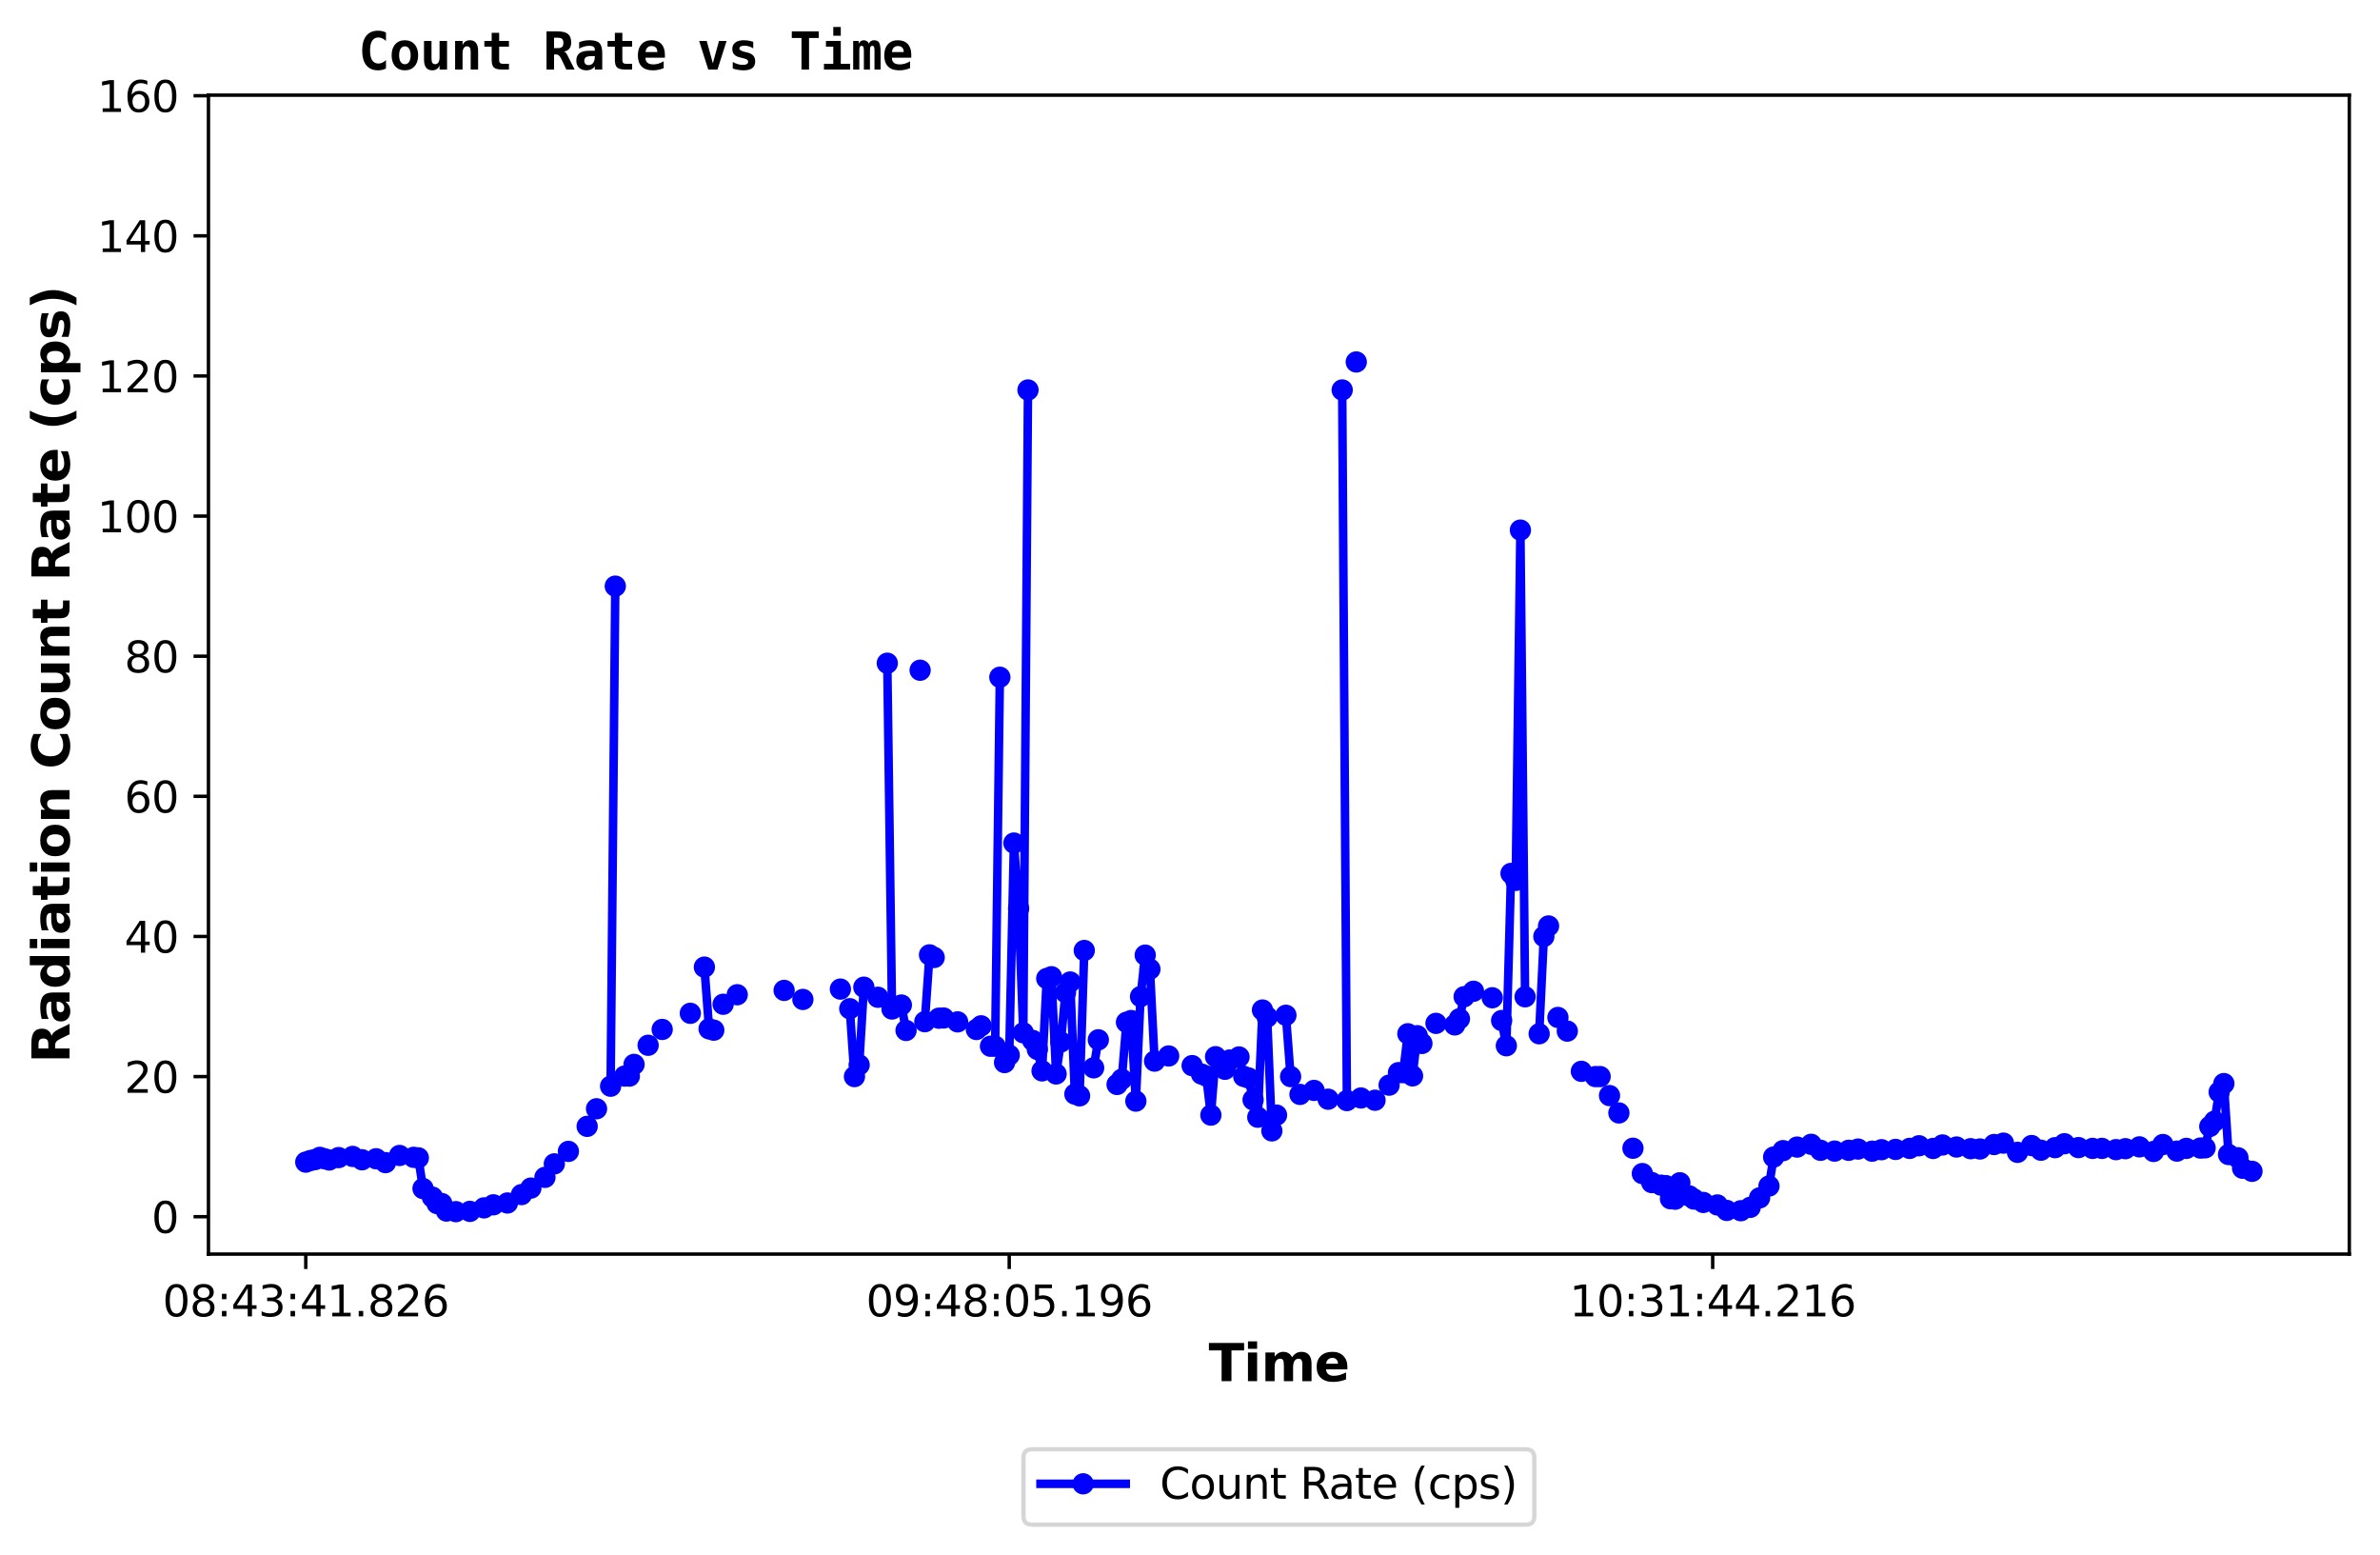 <?xml version="1.0" encoding="utf-8" standalone="no"?>
<!DOCTYPE svg PUBLIC "-//W3C//DTD SVG 1.1//EN"
  "http://www.w3.org/Graphics/SVG/1.1/DTD/svg11.dtd">
<svg xmlns:xlink="http://www.w3.org/1999/xlink" width="558.301pt" height="364.766pt" viewBox="0 0 558.301 364.766" xmlns="http://www.w3.org/2000/svg" version="1.1">
 <defs>
  <style type="text/css">*{stroke-linejoin: round; stroke-linecap: butt}</style>
 </defs>
 <g id="figure_1">
  <g id="patch_1">
   <path d="M 0 364.766 
L 558.301 364.766 
L 558.301 0 
L 0 0 
z
" style="fill: #ffffff"/>
  </g>
  <g id="axes_1">
   <g id="patch_2">
    <path d="M 48.901 294.118 
L 551.101 294.118 
L 551.101 22.318 
L 48.901 22.318 
z
" style="fill: #ffffff"/>
   </g>
   <g id="matplotlib.axis_1">
    <g id="xtick_1">
     <g id="line2d_1">
      <defs>
       <path id="mc30c46def2" d="M 0 0 
L 0 3.5 
" style="stroke: #000000; stroke-width: 0.8"/>
      </defs>
      <g>
       <use xlink:href="#mc30c46def2" x="71.729" y="294.118" style="stroke: #000000; stroke-width: 0.8"/>
      </g>
     </g>
     <g id="text_1">
      <!-- 08:43:41.826 -->
      <g transform="translate(38.139 308.717)scale(0.1 -0.1)">
       <defs>
        <path id="DejaVuSans-30" d="M 2034 4250 
Q 1547 4250 1301 3770 
Q 1056 3291 1056 2328 
Q 1056 1369 1301 889 
Q 1547 409 2034 409 
Q 2525 409 2770 889 
Q 3016 1369 3016 2328 
Q 3016 3291 2770 3770 
Q 2525 4250 2034 4250 
z
M 2034 4750 
Q 2819 4750 3233 4129 
Q 3647 3509 3647 2328 
Q 3647 1150 3233 529 
Q 2819 -91 2034 -91 
Q 1250 -91 836 529 
Q 422 1150 422 2328 
Q 422 3509 836 4129 
Q 1250 4750 2034 4750 
z
" transform="scale(0.016)"/>
        <path id="DejaVuSans-38" d="M 2034 2216 
Q 1584 2216 1326 1975 
Q 1069 1734 1069 1313 
Q 1069 891 1326 650 
Q 1584 409 2034 409 
Q 2484 409 2743 651 
Q 3003 894 3003 1313 
Q 3003 1734 2745 1975 
Q 2488 2216 2034 2216 
z
M 1403 2484 
Q 997 2584 770 2862 
Q 544 3141 544 3541 
Q 544 4100 942 4425 
Q 1341 4750 2034 4750 
Q 2731 4750 3128 4425 
Q 3525 4100 3525 3541 
Q 3525 3141 3298 2862 
Q 3072 2584 2669 2484 
Q 3125 2378 3379 2068 
Q 3634 1759 3634 1313 
Q 3634 634 3220 271 
Q 2806 -91 2034 -91 
Q 1263 -91 848 271 
Q 434 634 434 1313 
Q 434 1759 690 2068 
Q 947 2378 1403 2484 
z
M 1172 3481 
Q 1172 3119 1398 2916 
Q 1625 2713 2034 2713 
Q 2441 2713 2670 2916 
Q 2900 3119 2900 3481 
Q 2900 3844 2670 4047 
Q 2441 4250 2034 4250 
Q 1625 4250 1398 4047 
Q 1172 3844 1172 3481 
z
" transform="scale(0.016)"/>
        <path id="DejaVuSans-3a" d="M 750 794 
L 1409 794 
L 1409 0 
L 750 0 
L 750 794 
z
M 750 3309 
L 1409 3309 
L 1409 2516 
L 750 2516 
L 750 3309 
z
" transform="scale(0.016)"/>
        <path id="DejaVuSans-34" d="M 2419 4116 
L 825 1625 
L 2419 1625 
L 2419 4116 
z
M 2253 4666 
L 3047 4666 
L 3047 1625 
L 3713 1625 
L 3713 1100 
L 3047 1100 
L 3047 0 
L 2419 0 
L 2419 1100 
L 313 1100 
L 313 1709 
L 2253 4666 
z
" transform="scale(0.016)"/>
        <path id="DejaVuSans-33" d="M 2597 2516 
Q 3050 2419 3304 2112 
Q 3559 1806 3559 1356 
Q 3559 666 3084 287 
Q 2609 -91 1734 -91 
Q 1441 -91 1130 -33 
Q 819 25 488 141 
L 488 750 
Q 750 597 1062 519 
Q 1375 441 1716 441 
Q 2309 441 2620 675 
Q 2931 909 2931 1356 
Q 2931 1769 2642 2001 
Q 2353 2234 1838 2234 
L 1294 2234 
L 1294 2753 
L 1863 2753 
Q 2328 2753 2575 2939 
Q 2822 3125 2822 3475 
Q 2822 3834 2567 4026 
Q 2313 4219 1838 4219 
Q 1578 4219 1281 4162 
Q 984 4106 628 3988 
L 628 4550 
Q 988 4650 1302 4700 
Q 1616 4750 1894 4750 
Q 2613 4750 3031 4423 
Q 3450 4097 3450 3541 
Q 3450 3153 3228 2886 
Q 3006 2619 2597 2516 
z
" transform="scale(0.016)"/>
        <path id="DejaVuSans-31" d="M 794 531 
L 1825 531 
L 1825 4091 
L 703 3866 
L 703 4441 
L 1819 4666 
L 2450 4666 
L 2450 531 
L 3481 531 
L 3481 0 
L 794 0 
L 794 531 
z
" transform="scale(0.016)"/>
        <path id="DejaVuSans-2e" d="M 684 794 
L 1344 794 
L 1344 0 
L 684 0 
L 684 794 
z
" transform="scale(0.016)"/>
        <path id="DejaVuSans-32" d="M 1228 531 
L 3431 531 
L 3431 0 
L 469 0 
L 469 531 
Q 828 903 1448 1529 
Q 2069 2156 2228 2338 
Q 2531 2678 2651 2914 
Q 2772 3150 2772 3378 
Q 2772 3750 2511 3984 
Q 2250 4219 1831 4219 
Q 1534 4219 1204 4116 
Q 875 4013 500 3803 
L 500 4441 
Q 881 4594 1212 4672 
Q 1544 4750 1819 4750 
Q 2544 4750 2975 4387 
Q 3406 4025 3406 3419 
Q 3406 3131 3298 2873 
Q 3191 2616 2906 2266 
Q 2828 2175 2409 1742 
Q 1991 1309 1228 531 
z
" transform="scale(0.016)"/>
        <path id="DejaVuSans-36" d="M 2113 2584 
Q 1688 2584 1439 2293 
Q 1191 2003 1191 1497 
Q 1191 994 1439 701 
Q 1688 409 2113 409 
Q 2538 409 2786 701 
Q 3034 994 3034 1497 
Q 3034 2003 2786 2293 
Q 2538 2584 2113 2584 
z
M 3366 4563 
L 3366 3988 
Q 3128 4100 2886 4159 
Q 2644 4219 2406 4219 
Q 1781 4219 1451 3797 
Q 1122 3375 1075 2522 
Q 1259 2794 1537 2939 
Q 1816 3084 2150 3084 
Q 2853 3084 3261 2657 
Q 3669 2231 3669 1497 
Q 3669 778 3244 343 
Q 2819 -91 2113 -91 
Q 1303 -91 875 529 
Q 447 1150 447 2328 
Q 447 3434 972 4092 
Q 1497 4750 2381 4750 
Q 2619 4750 2861 4703 
Q 3103 4656 3366 4563 
z
" transform="scale(0.016)"/>
       </defs>
       <use xlink:href="#DejaVuSans-30"/>
       <use xlink:href="#DejaVuSans-38" x="63.623"/>
       <use xlink:href="#DejaVuSans-3a" x="127.246"/>
       <use xlink:href="#DejaVuSans-34" x="160.938"/>
       <use xlink:href="#DejaVuSans-33" x="224.561"/>
       <use xlink:href="#DejaVuSans-3a" x="288.184"/>
       <use xlink:href="#DejaVuSans-34" x="321.875"/>
       <use xlink:href="#DejaVuSans-31" x="385.498"/>
       <use xlink:href="#DejaVuSans-2e" x="449.121"/>
       <use xlink:href="#DejaVuSans-38" x="480.908"/>
       <use xlink:href="#DejaVuSans-32" x="544.531"/>
       <use xlink:href="#DejaVuSans-36" x="608.154"/>
      </g>
     </g>
    </g>
    <g id="xtick_2">
     <g id="line2d_2">
      <g>
       <use xlink:href="#mc30c46def2" x="236.745" y="294.118" style="stroke: #000000; stroke-width: 0.8"/>
      </g>
     </g>
     <g id="text_2">
      <!-- 09:48:05.196 -->
      <g transform="translate(203.156 308.717)scale(0.1 -0.1)">
       <defs>
        <path id="DejaVuSans-39" d="M 703 97 
L 703 672 
Q 941 559 1184 500 
Q 1428 441 1663 441 
Q 2288 441 2617 861 
Q 2947 1281 2994 2138 
Q 2813 1869 2534 1725 
Q 2256 1581 1919 1581 
Q 1219 1581 811 2004 
Q 403 2428 403 3163 
Q 403 3881 828 4315 
Q 1253 4750 1959 4750 
Q 2769 4750 3195 4129 
Q 3622 3509 3622 2328 
Q 3622 1225 3098 567 
Q 2575 -91 1691 -91 
Q 1453 -91 1209 -44 
Q 966 3 703 97 
z
M 1959 2075 
Q 2384 2075 2632 2365 
Q 2881 2656 2881 3163 
Q 2881 3666 2632 3958 
Q 2384 4250 1959 4250 
Q 1534 4250 1286 3958 
Q 1038 3666 1038 3163 
Q 1038 2656 1286 2365 
Q 1534 2075 1959 2075 
z
" transform="scale(0.016)"/>
        <path id="DejaVuSans-35" d="M 691 4666 
L 3169 4666 
L 3169 4134 
L 1269 4134 
L 1269 2991 
Q 1406 3038 1543 3061 
Q 1681 3084 1819 3084 
Q 2600 3084 3056 2656 
Q 3513 2228 3513 1497 
Q 3513 744 3044 326 
Q 2575 -91 1722 -91 
Q 1428 -91 1123 -41 
Q 819 9 494 109 
L 494 744 
Q 775 591 1075 516 
Q 1375 441 1709 441 
Q 2250 441 2565 725 
Q 2881 1009 2881 1497 
Q 2881 1984 2565 2268 
Q 2250 2553 1709 2553 
Q 1456 2553 1204 2497 
Q 953 2441 691 2322 
L 691 4666 
z
" transform="scale(0.016)"/>
       </defs>
       <use xlink:href="#DejaVuSans-30"/>
       <use xlink:href="#DejaVuSans-39" x="63.623"/>
       <use xlink:href="#DejaVuSans-3a" x="127.246"/>
       <use xlink:href="#DejaVuSans-34" x="160.938"/>
       <use xlink:href="#DejaVuSans-38" x="224.561"/>
       <use xlink:href="#DejaVuSans-3a" x="288.184"/>
       <use xlink:href="#DejaVuSans-30" x="321.875"/>
       <use xlink:href="#DejaVuSans-35" x="385.498"/>
       <use xlink:href="#DejaVuSans-2e" x="449.121"/>
       <use xlink:href="#DejaVuSans-31" x="480.908"/>
       <use xlink:href="#DejaVuSans-39" x="544.531"/>
       <use xlink:href="#DejaVuSans-36" x="608.154"/>
      </g>
     </g>
    </g>
    <g id="xtick_3">
     <g id="line2d_3">
      <g>
       <use xlink:href="#mc30c46def2" x="401.761" y="294.118" style="stroke: #000000; stroke-width: 0.8"/>
      </g>
     </g>
     <g id="text_3">
      <!-- 10:31:44.216 -->
      <g transform="translate(368.172 308.717)scale(0.1 -0.1)">
       <use xlink:href="#DejaVuSans-31"/>
       <use xlink:href="#DejaVuSans-30" x="63.623"/>
       <use xlink:href="#DejaVuSans-3a" x="127.246"/>
       <use xlink:href="#DejaVuSans-33" x="160.938"/>
       <use xlink:href="#DejaVuSans-31" x="224.561"/>
       <use xlink:href="#DejaVuSans-3a" x="288.184"/>
       <use xlink:href="#DejaVuSans-34" x="321.875"/>
       <use xlink:href="#DejaVuSans-34" x="385.498"/>
       <use xlink:href="#DejaVuSans-2e" x="449.121"/>
       <use xlink:href="#DejaVuSans-32" x="480.908"/>
       <use xlink:href="#DejaVuSans-31" x="544.531"/>
       <use xlink:href="#DejaVuSans-36" x="608.154"/>
      </g>
     </g>
    </g>
    <g id="text_4">
     <!-- Time -->
     <g transform="translate(283.529 323.914)scale(0.12 -0.12)">
      <defs>
       <path id="DejaVuSans-Bold-54" d="M 31 4666 
L 4331 4666 
L 4331 3756 
L 2784 3756 
L 2784 0 
L 1581 0 
L 1581 3756 
L 31 3756 
L 31 4666 
z
" transform="scale(0.016)"/>
       <path id="DejaVuSans-Bold-69" d="M 538 3500 
L 1656 3500 
L 1656 0 
L 538 0 
L 538 3500 
z
M 538 4863 
L 1656 4863 
L 1656 3950 
L 538 3950 
L 538 4863 
z
" transform="scale(0.016)"/>
       <path id="DejaVuSans-Bold-6d" d="M 3781 2919 
Q 3994 3244 4286 3414 
Q 4578 3584 4928 3584 
Q 5531 3584 5847 3212 
Q 6163 2841 6163 2131 
L 6163 0 
L 5038 0 
L 5038 1825 
Q 5041 1866 5042 1909 
Q 5044 1953 5044 2034 
Q 5044 2406 4934 2573 
Q 4825 2741 4581 2741 
Q 4263 2741 4089 2478 
Q 3916 2216 3909 1719 
L 3909 0 
L 2784 0 
L 2784 1825 
Q 2784 2406 2684 2573 
Q 2584 2741 2328 2741 
Q 2006 2741 1831 2477 
Q 1656 2213 1656 1722 
L 1656 0 
L 531 0 
L 531 3500 
L 1656 3500 
L 1656 2988 
Q 1863 3284 2130 3434 
Q 2397 3584 2719 3584 
Q 3081 3584 3359 3409 
Q 3638 3234 3781 2919 
z
" transform="scale(0.016)"/>
       <path id="DejaVuSans-Bold-65" d="M 4031 1759 
L 4031 1441 
L 1416 1441 
Q 1456 1047 1700 850 
Q 1944 653 2381 653 
Q 2734 653 3104 758 
Q 3475 863 3866 1075 
L 3866 213 
Q 3469 63 3072 -14 
Q 2675 -91 2278 -91 
Q 1328 -91 801 392 
Q 275 875 275 1747 
Q 275 2603 792 3093 
Q 1309 3584 2216 3584 
Q 3041 3584 3536 3087 
Q 4031 2591 4031 1759 
z
M 2881 2131 
Q 2881 2450 2695 2645 
Q 2509 2841 2209 2841 
Q 1884 2841 1681 2658 
Q 1478 2475 1428 2131 
L 2881 2131 
z
" transform="scale(0.016)"/>
      </defs>
      <use xlink:href="#DejaVuSans-Bold-54"/>
      <use xlink:href="#DejaVuSans-Bold-69" x="68.213"/>
      <use xlink:href="#DejaVuSans-Bold-6d" x="102.49"/>
      <use xlink:href="#DejaVuSans-Bold-65" x="206.689"/>
     </g>
    </g>
   </g>
   <g id="matplotlib.axis_2">
    <g id="ytick_1">
     <g id="line2d_4">
      <defs>
       <path id="m6406c842a3" d="M 0 0 
L -3.5 0 
" style="stroke: #000000; stroke-width: 0.8"/>
      </defs>
      <g>
       <use xlink:href="#m6406c842a3" x="48.901" y="285.344" style="stroke: #000000; stroke-width: 0.8"/>
      </g>
     </g>
     <g id="text_5">
      <!-- 0 -->
      <g transform="translate(35.539 289.143)scale(0.1 -0.1)">
       <use xlink:href="#DejaVuSans-30"/>
      </g>
     </g>
    </g>
    <g id="ytick_2">
     <g id="line2d_5">
      <g>
       <use xlink:href="#m6406c842a3" x="48.901" y="252.482" style="stroke: #000000; stroke-width: 0.8"/>
      </g>
     </g>
     <g id="text_6">
      <!-- 20 -->
      <g transform="translate(29.176 256.282)scale(0.1 -0.1)">
       <use xlink:href="#DejaVuSans-32"/>
       <use xlink:href="#DejaVuSans-30" x="63.623"/>
      </g>
     </g>
    </g>
    <g id="ytick_3">
     <g id="line2d_6">
      <g>
       <use xlink:href="#m6406c842a3" x="48.901" y="219.62" style="stroke: #000000; stroke-width: 0.8"/>
      </g>
     </g>
     <g id="text_7">
      <!-- 40 -->
      <g transform="translate(29.176 223.42)scale(0.1 -0.1)">
       <use xlink:href="#DejaVuSans-34"/>
       <use xlink:href="#DejaVuSans-30" x="63.623"/>
      </g>
     </g>
    </g>
    <g id="ytick_4">
     <g id="line2d_7">
      <g>
       <use xlink:href="#m6406c842a3" x="48.901" y="186.759" style="stroke: #000000; stroke-width: 0.8"/>
      </g>
     </g>
     <g id="text_8">
      <!-- 60 -->
      <g transform="translate(29.176 190.558)scale(0.1 -0.1)">
       <use xlink:href="#DejaVuSans-36"/>
       <use xlink:href="#DejaVuSans-30" x="63.623"/>
      </g>
     </g>
    </g>
    <g id="ytick_5">
     <g id="line2d_8">
      <g>
       <use xlink:href="#m6406c842a3" x="48.901" y="153.897" style="stroke: #000000; stroke-width: 0.8"/>
      </g>
     </g>
     <g id="text_9">
      <!-- 80 -->
      <g transform="translate(29.176 157.696)scale(0.1 -0.1)">
       <use xlink:href="#DejaVuSans-38"/>
       <use xlink:href="#DejaVuSans-30" x="63.623"/>
      </g>
     </g>
    </g>
    <g id="ytick_6">
     <g id="line2d_9">
      <g>
       <use xlink:href="#m6406c842a3" x="48.901" y="121.035" style="stroke: #000000; stroke-width: 0.8"/>
      </g>
     </g>
     <g id="text_10">
      <!-- 100 -->
      <g transform="translate(22.814 124.834)scale(0.1 -0.1)">
       <use xlink:href="#DejaVuSans-31"/>
       <use xlink:href="#DejaVuSans-30" x="63.623"/>
       <use xlink:href="#DejaVuSans-30" x="127.246"/>
      </g>
     </g>
    </g>
    <g id="ytick_7">
     <g id="line2d_10">
      <g>
       <use xlink:href="#m6406c842a3" x="48.901" y="88.173" style="stroke: #000000; stroke-width: 0.8"/>
      </g>
     </g>
     <g id="text_11">
      <!-- 120 -->
      <g transform="translate(22.814 91.972)scale(0.1 -0.1)">
       <use xlink:href="#DejaVuSans-31"/>
       <use xlink:href="#DejaVuSans-32" x="63.623"/>
       <use xlink:href="#DejaVuSans-30" x="127.246"/>
      </g>
     </g>
    </g>
    <g id="ytick_8">
     <g id="line2d_11">
      <g>
       <use xlink:href="#m6406c842a3" x="48.901" y="55.311" style="stroke: #000000; stroke-width: 0.8"/>
      </g>
     </g>
     <g id="text_12">
      <!-- 140 -->
      <g transform="translate(22.814 59.11)scale(0.1 -0.1)">
       <use xlink:href="#DejaVuSans-31"/>
       <use xlink:href="#DejaVuSans-34" x="63.623"/>
       <use xlink:href="#DejaVuSans-30" x="127.246"/>
      </g>
     </g>
    </g>
    <g id="ytick_9">
     <g id="line2d_12">
      <g>
       <use xlink:href="#m6406c842a3" x="48.901" y="22.449" style="stroke: #000000; stroke-width: 0.8"/>
      </g>
     </g>
     <g id="text_13">
      <!-- 160 -->
      <g transform="translate(22.814 26.248)scale(0.1 -0.1)">
       <use xlink:href="#DejaVuSans-31"/>
       <use xlink:href="#DejaVuSans-36" x="63.623"/>
       <use xlink:href="#DejaVuSans-30" x="127.246"/>
      </g>
     </g>
    </g>
    <g id="text_14">
     <!-- Radiation Count Rate (cps) -->
     <g transform="translate(16.318 249.322)rotate(-90)scale(0.12 -0.12)">
      <defs>
       <path id="DejaVuSans-Bold-52" d="M 2297 2597 
Q 2675 2597 2839 2737 
Q 3003 2878 3003 3200 
Q 3003 3519 2839 3656 
Q 2675 3794 2297 3794 
L 1791 3794 
L 1791 2597 
L 2297 2597 
z
M 1791 1766 
L 1791 0 
L 588 0 
L 588 4666 
L 2425 4666 
Q 3347 4666 3776 4356 
Q 4206 4047 4206 3378 
Q 4206 2916 3982 2619 
Q 3759 2322 3309 2181 
Q 3556 2125 3751 1926 
Q 3947 1728 4147 1325 
L 4800 0 
L 3519 0 
L 2950 1159 
Q 2778 1509 2601 1637 
Q 2425 1766 2131 1766 
L 1791 1766 
z
" transform="scale(0.016)"/>
       <path id="DejaVuSans-Bold-61" d="M 2106 1575 
Q 1756 1575 1579 1456 
Q 1403 1338 1403 1106 
Q 1403 894 1545 773 
Q 1688 653 1941 653 
Q 2256 653 2472 879 
Q 2688 1106 2688 1447 
L 2688 1575 
L 2106 1575 
z
M 3816 1997 
L 3816 0 
L 2688 0 
L 2688 519 
Q 2463 200 2181 54 
Q 1900 -91 1497 -91 
Q 953 -91 614 226 
Q 275 544 275 1050 
Q 275 1666 698 1953 
Q 1122 2241 2028 2241 
L 2688 2241 
L 2688 2328 
Q 2688 2594 2478 2717 
Q 2269 2841 1825 2841 
Q 1466 2841 1156 2769 
Q 847 2697 581 2553 
L 581 3406 
Q 941 3494 1303 3539 
Q 1666 3584 2028 3584 
Q 2975 3584 3395 3211 
Q 3816 2838 3816 1997 
z
" transform="scale(0.016)"/>
       <path id="DejaVuSans-Bold-64" d="M 2919 2988 
L 2919 4863 
L 4044 4863 
L 4044 0 
L 2919 0 
L 2919 506 
Q 2688 197 2409 53 
Q 2131 -91 1766 -91 
Q 1119 -91 703 423 
Q 288 938 288 1747 
Q 288 2556 703 3070 
Q 1119 3584 1766 3584 
Q 2128 3584 2408 3439 
Q 2688 3294 2919 2988 
z
M 2181 722 
Q 2541 722 2730 984 
Q 2919 1247 2919 1747 
Q 2919 2247 2730 2509 
Q 2541 2772 2181 2772 
Q 1825 2772 1636 2509 
Q 1447 2247 1447 1747 
Q 1447 1247 1636 984 
Q 1825 722 2181 722 
z
" transform="scale(0.016)"/>
       <path id="DejaVuSans-Bold-74" d="M 1759 4494 
L 1759 3500 
L 2913 3500 
L 2913 2700 
L 1759 2700 
L 1759 1216 
Q 1759 972 1856 886 
Q 1953 800 2241 800 
L 2816 800 
L 2816 0 
L 1856 0 
Q 1194 0 917 276 
Q 641 553 641 1216 
L 641 2700 
L 84 2700 
L 84 3500 
L 641 3500 
L 641 4494 
L 1759 4494 
z
" transform="scale(0.016)"/>
       <path id="DejaVuSans-Bold-6f" d="M 2203 2784 
Q 1831 2784 1636 2517 
Q 1441 2250 1441 1747 
Q 1441 1244 1636 976 
Q 1831 709 2203 709 
Q 2569 709 2762 976 
Q 2956 1244 2956 1747 
Q 2956 2250 2762 2517 
Q 2569 2784 2203 2784 
z
M 2203 3584 
Q 3106 3584 3614 3096 
Q 4122 2609 4122 1747 
Q 4122 884 3614 396 
Q 3106 -91 2203 -91 
Q 1297 -91 786 396 
Q 275 884 275 1747 
Q 275 2609 786 3096 
Q 1297 3584 2203 3584 
z
" transform="scale(0.016)"/>
       <path id="DejaVuSans-Bold-6e" d="M 4056 2131 
L 4056 0 
L 2931 0 
L 2931 347 
L 2931 1631 
Q 2931 2084 2911 2256 
Q 2891 2428 2841 2509 
Q 2775 2619 2662 2680 
Q 2550 2741 2406 2741 
Q 2056 2741 1856 2470 
Q 1656 2200 1656 1722 
L 1656 0 
L 538 0 
L 538 3500 
L 1656 3500 
L 1656 2988 
Q 1909 3294 2193 3439 
Q 2478 3584 2822 3584 
Q 3428 3584 3742 3212 
Q 4056 2841 4056 2131 
z
" transform="scale(0.016)"/>
       <path id="DejaVuSans-Bold-20" transform="scale(0.016)"/>
       <path id="DejaVuSans-Bold-43" d="M 4288 256 
Q 3956 84 3597 -3 
Q 3238 -91 2847 -91 
Q 1681 -91 1000 561 
Q 319 1213 319 2328 
Q 319 3447 1000 4098 
Q 1681 4750 2847 4750 
Q 3238 4750 3597 4662 
Q 3956 4575 4288 4403 
L 4288 3438 
Q 3953 3666 3628 3772 
Q 3303 3878 2944 3878 
Q 2300 3878 1931 3465 
Q 1563 3053 1563 2328 
Q 1563 1606 1931 1193 
Q 2300 781 2944 781 
Q 3303 781 3628 887 
Q 3953 994 4288 1222 
L 4288 256 
z
" transform="scale(0.016)"/>
       <path id="DejaVuSans-Bold-75" d="M 500 1363 
L 500 3500 
L 1625 3500 
L 1625 3150 
Q 1625 2866 1622 2436 
Q 1619 2006 1619 1863 
Q 1619 1441 1641 1255 
Q 1663 1069 1716 984 
Q 1784 875 1895 815 
Q 2006 756 2150 756 
Q 2500 756 2700 1025 
Q 2900 1294 2900 1772 
L 2900 3500 
L 4019 3500 
L 4019 0 
L 2900 0 
L 2900 506 
Q 2647 200 2364 54 
Q 2081 -91 1741 -91 
Q 1134 -91 817 281 
Q 500 653 500 1363 
z
" transform="scale(0.016)"/>
       <path id="DejaVuSans-Bold-28" d="M 2413 -844 
L 1484 -844 
Q 1006 -72 778 623 
Q 550 1319 550 2003 
Q 550 2688 779 3389 
Q 1009 4091 1484 4856 
L 2413 4856 
Q 2013 4116 1813 3408 
Q 1613 2700 1613 2009 
Q 1613 1319 1811 609 
Q 2009 -100 2413 -844 
z
" transform="scale(0.016)"/>
       <path id="DejaVuSans-Bold-63" d="M 3366 3391 
L 3366 2478 
Q 3138 2634 2908 2709 
Q 2678 2784 2431 2784 
Q 1963 2784 1702 2511 
Q 1441 2238 1441 1747 
Q 1441 1256 1702 982 
Q 1963 709 2431 709 
Q 2694 709 2930 787 
Q 3166 866 3366 1019 
L 3366 103 
Q 3103 6 2833 -42 
Q 2563 -91 2291 -91 
Q 1344 -91 809 395 
Q 275 881 275 1747 
Q 275 2613 809 3098 
Q 1344 3584 2291 3584 
Q 2566 3584 2833 3536 
Q 3100 3488 3366 3391 
z
" transform="scale(0.016)"/>
       <path id="DejaVuSans-Bold-70" d="M 1656 506 
L 1656 -1331 
L 538 -1331 
L 538 3500 
L 1656 3500 
L 1656 2988 
Q 1888 3294 2169 3439 
Q 2450 3584 2816 3584 
Q 3463 3584 3878 3070 
Q 4294 2556 4294 1747 
Q 4294 938 3878 423 
Q 3463 -91 2816 -91 
Q 2450 -91 2169 54 
Q 1888 200 1656 506 
z
M 2400 2772 
Q 2041 2772 1848 2508 
Q 1656 2244 1656 1747 
Q 1656 1250 1848 986 
Q 2041 722 2400 722 
Q 2759 722 2948 984 
Q 3138 1247 3138 1747 
Q 3138 2247 2948 2509 
Q 2759 2772 2400 2772 
z
" transform="scale(0.016)"/>
       <path id="DejaVuSans-Bold-73" d="M 3272 3391 
L 3272 2541 
Q 2913 2691 2578 2766 
Q 2244 2841 1947 2841 
Q 1628 2841 1473 2761 
Q 1319 2681 1319 2516 
Q 1319 2381 1436 2309 
Q 1553 2238 1856 2203 
L 2053 2175 
Q 2913 2066 3209 1816 
Q 3506 1566 3506 1031 
Q 3506 472 3093 190 
Q 2681 -91 1863 -91 
Q 1516 -91 1145 -36 
Q 775 19 384 128 
L 384 978 
Q 719 816 1070 734 
Q 1422 653 1784 653 
Q 2113 653 2278 743 
Q 2444 834 2444 1013 
Q 2444 1163 2330 1236 
Q 2216 1309 1875 1350 
L 1678 1375 
Q 931 1469 631 1722 
Q 331 1975 331 2491 
Q 331 3047 712 3315 
Q 1094 3584 1881 3584 
Q 2191 3584 2531 3537 
Q 2872 3491 3272 3391 
z
" transform="scale(0.016)"/>
       <path id="DejaVuSans-Bold-29" d="M 513 -844 
Q 913 -100 1113 609 
Q 1313 1319 1313 2009 
Q 1313 2700 1113 3408 
Q 913 4116 513 4856 
L 1441 4856 
Q 1916 4091 2145 3389 
Q 2375 2688 2375 2003 
Q 2375 1319 2147 623 
Q 1919 -72 1441 -844 
L 513 -844 
z
" transform="scale(0.016)"/>
      </defs>
      <use xlink:href="#DejaVuSans-Bold-52"/>
      <use xlink:href="#DejaVuSans-Bold-61" x="77.002"/>
      <use xlink:href="#DejaVuSans-Bold-64" x="144.482"/>
      <use xlink:href="#DejaVuSans-Bold-69" x="216.064"/>
      <use xlink:href="#DejaVuSans-Bold-61" x="250.342"/>
      <use xlink:href="#DejaVuSans-Bold-74" x="317.822"/>
      <use xlink:href="#DejaVuSans-Bold-69" x="365.625"/>
      <use xlink:href="#DejaVuSans-Bold-6f" x="399.902"/>
      <use xlink:href="#DejaVuSans-Bold-6e" x="468.604"/>
      <use xlink:href="#DejaVuSans-Bold-20" x="539.795"/>
      <use xlink:href="#DejaVuSans-Bold-43" x="574.609"/>
      <use xlink:href="#DejaVuSans-Bold-6f" x="647.998"/>
      <use xlink:href="#DejaVuSans-Bold-75" x="716.699"/>
      <use xlink:href="#DejaVuSans-Bold-6e" x="787.891"/>
      <use xlink:href="#DejaVuSans-Bold-74" x="859.082"/>
      <use xlink:href="#DejaVuSans-Bold-20" x="906.885"/>
      <use xlink:href="#DejaVuSans-Bold-52" x="941.699"/>
      <use xlink:href="#DejaVuSans-Bold-61" x="1018.701"/>
      <use xlink:href="#DejaVuSans-Bold-74" x="1086.182"/>
      <use xlink:href="#DejaVuSans-Bold-65" x="1133.984"/>
      <use xlink:href="#DejaVuSans-Bold-20" x="1201.807"/>
      <use xlink:href="#DejaVuSans-Bold-28" x="1236.621"/>
      <use xlink:href="#DejaVuSans-Bold-63" x="1282.324"/>
      <use xlink:href="#DejaVuSans-Bold-70" x="1341.602"/>
      <use xlink:href="#DejaVuSans-Bold-73" x="1413.184"/>
      <use xlink:href="#DejaVuSans-Bold-29" x="1472.705"/>
     </g>
    </g>
   </g>
   <g id="line2d_13">
    <path d="M 71.729 272.542 
L 72.829 272.165 
L 73.929 271.943 
L 75.029 271.429 
L 77.229 272.045 
M 97.031 271.419 
L 98.131 271.542 
L 99.231 278.738 
M 101.431 280.757 
L 102.532 282.263 
L 103.632 282.263 
L 104.732 284.018 
M 143.236 254.742 
L 144.336 137.466 
M 146.536 252.363 
L 147.636 252.372 
L 148.736 249.624 
M 165.238 226.809 
L 166.338 241.289 
L 167.438 241.597 
M 199.341 236.565 
L 200.441 252.482 
L 201.541 249.744 
L 202.642 231.516 
M 208.142 155.54 
L 209.242 236.638 
M 211.442 235.699 
L 212.543 241.665 
M 216.943 239.611 
L 218.043 223.934 
L 219.143 224.55 
M 220.243 238.792 
L 221.343 238.746 
M 229.044 241.443 
L 230.144 240.579 
M 232.345 245.365 
L 233.445 245.365 
L 234.545 158.826 
M 235.645 249.196 
L 236.745 247.451 
L 237.845 197.713 
L 238.945 213.048 
L 240.045 242.213 
L 241.145 91.459 
M 242.245 244.004 
L 243.346 246.115 
L 244.446 251.147 
L 245.546 229.479 
L 246.646 229.068 
L 247.746 251.866 
L 248.846 244.37 
L 249.946 232.765 
L 251.046 230.301 
L 252.146 256.59 
L 253.247 257.001 
L 254.347 222.907 
M 256.547 250.429 
L 257.647 243.856 
M 262.047 254.331 
L 263.148 253.099 
L 264.248 239.748 
L 265.348 239.338 
L 266.448 258.233 
L 267.548 233.724 
L 268.648 224.002 
L 269.748 227.288 
L 270.848 248.856 
M 281.849 251.893 
L 282.95 252.343 
L 284.05 261.519 
L 285.15 247.821 
M 287.35 250.772 
L 288.45 248.599 
M 290.65 247.882 
L 291.75 252.439 
L 292.851 252.79 
L 293.951 257.925 
L 295.051 262.012 
L 296.151 236.873 
L 297.251 238.516 
L 298.351 265.216 
L 299.451 261.519 
M 301.651 238.105 
L 302.752 252.482 
M 314.853 91.459 
L 315.953 258.109 
M 328.054 251.558 
L 329.154 251.558 
L 330.254 242.441 
L 331.354 252.318 
L 332.454 242.898 
L 333.555 244.715 
M 341.255 240.365 
L 342.355 238.927 
L 343.456 233.748 
M 352.256 239.338 
L 353.357 245.253 
L 354.457 204.833 
L 355.557 206.476 
L 356.657 124.321 
L 357.757 233.769 
M 361.057 242.441 
L 362.157 219.62 
L 363.258 217.156 
M 374.259 252.482 
L 375.359 252.482 
M 389.66 277.95 
L 390.76 278.053 
L 391.86 281.134 
L 392.961 281.237 
L 394.061 277.386 
M 396.261 280.466 
L 397.361 281.207 
M 414.963 278.156 
L 416.063 271.355 
M 516.173 269.247 
L 517.273 269.196 
L 518.373 264.189 
L 519.473 262.957 
L 520.573 256.111 
L 521.673 254.125 
L 522.773 270.762 
M 524.974 271.523 
L 526.074 273.98 
M 528.274 274.698 
" clip-path="url(#pedc62690a6)" style="fill: none; stroke: #0000ff; stroke-width: 2; stroke-linecap: square"/>
    <defs>
     <path id="m829eb74e2e" d="M 0 2 
C 0.53 2 1.039 1.789 1.414 1.414 
C 1.789 1.039 2 0.53 2 0 
C 2 -0.53 1.789 -1.039 1.414 -1.414 
C 1.039 -1.789 0.53 -2 0 -2 
C -0.53 -2 -1.039 -1.789 -1.414 -1.414 
C -1.789 -1.039 -2 -0.53 -2 0 
C -2 0.53 -1.789 1.039 -1.414 1.414 
C -1.039 1.789 -0.53 2 0 2 
z
" style="stroke: #0000ff"/>
    </defs>
    <g clip-path="url(#pedc62690a6)">
     <use xlink:href="#m829eb74e2e" x="71.729" y="272.542" style="fill: #0000ff; stroke: #0000ff"/>
     <use xlink:href="#m829eb74e2e" x="72.829" y="272.165" style="fill: #0000ff; stroke: #0000ff"/>
     <use xlink:href="#m829eb74e2e" x="73.929" y="271.943" style="fill: #0000ff; stroke: #0000ff"/>
     <use xlink:href="#m829eb74e2e" x="75.029" y="271.429" style="fill: #0000ff; stroke: #0000ff"/>
     <use xlink:href="#m829eb74e2e" x="76.129" y="271.754" style="fill: #0000ff; stroke: #0000ff"/>
     <use xlink:href="#m829eb74e2e" x="77.229" y="272.045" style="fill: #0000ff; stroke: #0000ff"/>
     <use xlink:href="#m829eb74e2e" x="79.429" y="271.481" style="fill: #0000ff; stroke: #0000ff"/>
     <use xlink:href="#m829eb74e2e" x="82.73" y="271.207" style="fill: #0000ff; stroke: #0000ff"/>
     <use xlink:href="#m829eb74e2e" x="84.93" y="271.994" style="fill: #0000ff; stroke: #0000ff"/>
     <use xlink:href="#m829eb74e2e" x="88.23" y="271.754" style="fill: #0000ff; stroke: #0000ff"/>
     <use xlink:href="#m829eb74e2e" x="90.43" y="272.662" style="fill: #0000ff; stroke: #0000ff"/>
     <use xlink:href="#m829eb74e2e" x="93.731" y="270.984" style="fill: #0000ff; stroke: #0000ff"/>
     <use xlink:href="#m829eb74e2e" x="97.031" y="271.419" style="fill: #0000ff; stroke: #0000ff"/>
     <use xlink:href="#m829eb74e2e" x="98.131" y="271.542" style="fill: #0000ff; stroke: #0000ff"/>
     <use xlink:href="#m829eb74e2e" x="99.231" y="278.738" style="fill: #0000ff; stroke: #0000ff"/>
     <use xlink:href="#m829eb74e2e" x="101.431" y="280.757" style="fill: #0000ff; stroke: #0000ff"/>
     <use xlink:href="#m829eb74e2e" x="102.532" y="282.263" style="fill: #0000ff; stroke: #0000ff"/>
     <use xlink:href="#m829eb74e2e" x="103.632" y="282.263" style="fill: #0000ff; stroke: #0000ff"/>
     <use xlink:href="#m829eb74e2e" x="104.732" y="284.018" style="fill: #0000ff; stroke: #0000ff"/>
     <use xlink:href="#m829eb74e2e" x="106.932" y="284.155" style="fill: #0000ff; stroke: #0000ff"/>
     <use xlink:href="#m829eb74e2e" x="110.232" y="284.095" style="fill: #0000ff; stroke: #0000ff"/>
     <use xlink:href="#m829eb74e2e" x="113.533" y="283.273" style="fill: #0000ff; stroke: #0000ff"/>
     <use xlink:href="#m829eb74e2e" x="115.733" y="282.554" style="fill: #0000ff; stroke: #0000ff"/>
     <use xlink:href="#m829eb74e2e" x="119.033" y="282.127" style="fill: #0000ff; stroke: #0000ff"/>
     <use xlink:href="#m829eb74e2e" x="122.334" y="280.158" style="fill: #0000ff; stroke: #0000ff"/>
     <use xlink:href="#m829eb74e2e" x="124.534" y="278.635" style="fill: #0000ff; stroke: #0000ff"/>
     <use xlink:href="#m829eb74e2e" x="127.834" y="276.119" style="fill: #0000ff; stroke: #0000ff"/>
     <use xlink:href="#m829eb74e2e" x="130.034" y="272.953" style="fill: #0000ff; stroke: #0000ff"/>
     <use xlink:href="#m829eb74e2e" x="133.335" y="270.026" style="fill: #0000ff; stroke: #0000ff"/>
     <use xlink:href="#m829eb74e2e" x="137.735" y="264.155" style="fill: #0000ff; stroke: #0000ff"/>
     <use xlink:href="#m829eb74e2e" x="139.935" y="260.03" style="fill: #0000ff; stroke: #0000ff"/>
     <use xlink:href="#m829eb74e2e" x="143.236" y="254.742" style="fill: #0000ff; stroke: #0000ff"/>
     <use xlink:href="#m829eb74e2e" x="144.336" y="137.466" style="fill: #0000ff; stroke: #0000ff"/>
     <use xlink:href="#m829eb74e2e" x="146.536" y="252.363" style="fill: #0000ff; stroke: #0000ff"/>
     <use xlink:href="#m829eb74e2e" x="147.636" y="252.372" style="fill: #0000ff; stroke: #0000ff"/>
     <use xlink:href="#m829eb74e2e" x="148.736" y="249.624" style="fill: #0000ff; stroke: #0000ff"/>
     <use xlink:href="#m829eb74e2e" x="152.037" y="245.14" style="fill: #0000ff; stroke: #0000ff"/>
     <use xlink:href="#m829eb74e2e" x="155.337" y="241.426" style="fill: #0000ff; stroke: #0000ff"/>
     <use xlink:href="#m829eb74e2e" x="161.938" y="237.643" style="fill: #0000ff; stroke: #0000ff"/>
     <use xlink:href="#m829eb74e2e" x="165.238" y="226.809" style="fill: #0000ff; stroke: #0000ff"/>
     <use xlink:href="#m829eb74e2e" x="166.338" y="241.289" style="fill: #0000ff; stroke: #0000ff"/>
     <use xlink:href="#m829eb74e2e" x="167.438" y="241.597" style="fill: #0000ff; stroke: #0000ff"/>
     <use xlink:href="#m829eb74e2e" x="169.638" y="235.521" style="fill: #0000ff; stroke: #0000ff"/>
     <use xlink:href="#m829eb74e2e" x="172.939" y="233.287" style="fill: #0000ff; stroke: #0000ff"/>
     <use xlink:href="#m829eb74e2e" x="183.94" y="232.269" style="fill: #0000ff; stroke: #0000ff"/>
     <use xlink:href="#m829eb74e2e" x="188.34" y="234.394" style="fill: #0000ff; stroke: #0000ff"/>
     <use xlink:href="#m829eb74e2e" x="197.141" y="231.964" style="fill: #0000ff; stroke: #0000ff"/>
     <use xlink:href="#m829eb74e2e" x="199.341" y="236.565" style="fill: #0000ff; stroke: #0000ff"/>
     <use xlink:href="#m829eb74e2e" x="200.441" y="252.482" style="fill: #0000ff; stroke: #0000ff"/>
     <use xlink:href="#m829eb74e2e" x="201.541" y="249.744" style="fill: #0000ff; stroke: #0000ff"/>
     <use xlink:href="#m829eb74e2e" x="202.642" y="231.516" style="fill: #0000ff; stroke: #0000ff"/>
     <use xlink:href="#m829eb74e2e" x="205.942" y="233.883" style="fill: #0000ff; stroke: #0000ff"/>
     <use xlink:href="#m829eb74e2e" x="208.142" y="155.54" style="fill: #0000ff; stroke: #0000ff"/>
     <use xlink:href="#m829eb74e2e" x="209.242" y="236.638" style="fill: #0000ff; stroke: #0000ff"/>
     <use xlink:href="#m829eb74e2e" x="211.442" y="235.699" style="fill: #0000ff; stroke: #0000ff"/>
     <use xlink:href="#m829eb74e2e" x="212.543" y="241.665" style="fill: #0000ff; stroke: #0000ff"/>
     <use xlink:href="#m829eb74e2e" x="215.843" y="157.183" style="fill: #0000ff; stroke: #0000ff"/>
     <use xlink:href="#m829eb74e2e" x="216.943" y="239.611" style="fill: #0000ff; stroke: #0000ff"/>
     <use xlink:href="#m829eb74e2e" x="218.043" y="223.934" style="fill: #0000ff; stroke: #0000ff"/>
     <use xlink:href="#m829eb74e2e" x="219.143" y="224.55" style="fill: #0000ff; stroke: #0000ff"/>
     <use xlink:href="#m829eb74e2e" x="220.243" y="238.792" style="fill: #0000ff; stroke: #0000ff"/>
     <use xlink:href="#m829eb74e2e" x="221.343" y="238.746" style="fill: #0000ff; stroke: #0000ff"/>
     <use xlink:href="#m829eb74e2e" x="224.644" y="239.65" style="fill: #0000ff; stroke: #0000ff"/>
     <use xlink:href="#m829eb74e2e" x="229.044" y="241.443" style="fill: #0000ff; stroke: #0000ff"/>
     <use xlink:href="#m829eb74e2e" x="230.144" y="240.579" style="fill: #0000ff; stroke: #0000ff"/>
     <use xlink:href="#m829eb74e2e" x="232.345" y="245.365" style="fill: #0000ff; stroke: #0000ff"/>
     <use xlink:href="#m829eb74e2e" x="233.445" y="245.365" style="fill: #0000ff; stroke: #0000ff"/>
     <use xlink:href="#m829eb74e2e" x="234.545" y="158.826" style="fill: #0000ff; stroke: #0000ff"/>
     <use xlink:href="#m829eb74e2e" x="235.645" y="249.196" style="fill: #0000ff; stroke: #0000ff"/>
     <use xlink:href="#m829eb74e2e" x="236.745" y="247.451" style="fill: #0000ff; stroke: #0000ff"/>
     <use xlink:href="#m829eb74e2e" x="237.845" y="197.713" style="fill: #0000ff; stroke: #0000ff"/>
     <use xlink:href="#m829eb74e2e" x="238.945" y="213.048" style="fill: #0000ff; stroke: #0000ff"/>
     <use xlink:href="#m829eb74e2e" x="240.045" y="242.213" style="fill: #0000ff; stroke: #0000ff"/>
     <use xlink:href="#m829eb74e2e" x="241.145" y="91.459" style="fill: #0000ff; stroke: #0000ff"/>
     <use xlink:href="#m829eb74e2e" x="242.245" y="244.004" style="fill: #0000ff; stroke: #0000ff"/>
     <use xlink:href="#m829eb74e2e" x="243.346" y="246.115" style="fill: #0000ff; stroke: #0000ff"/>
     <use xlink:href="#m829eb74e2e" x="244.446" y="251.147" style="fill: #0000ff; stroke: #0000ff"/>
     <use xlink:href="#m829eb74e2e" x="245.546" y="229.479" style="fill: #0000ff; stroke: #0000ff"/>
     <use xlink:href="#m829eb74e2e" x="246.646" y="229.068" style="fill: #0000ff; stroke: #0000ff"/>
     <use xlink:href="#m829eb74e2e" x="247.746" y="251.866" style="fill: #0000ff; stroke: #0000ff"/>
     <use xlink:href="#m829eb74e2e" x="248.846" y="244.37" style="fill: #0000ff; stroke: #0000ff"/>
     <use xlink:href="#m829eb74e2e" x="249.946" y="232.765" style="fill: #0000ff; stroke: #0000ff"/>
     <use xlink:href="#m829eb74e2e" x="251.046" y="230.301" style="fill: #0000ff; stroke: #0000ff"/>
     <use xlink:href="#m829eb74e2e" x="252.146" y="256.59" style="fill: #0000ff; stroke: #0000ff"/>
     <use xlink:href="#m829eb74e2e" x="253.247" y="257.001" style="fill: #0000ff; stroke: #0000ff"/>
     <use xlink:href="#m829eb74e2e" x="254.347" y="222.907" style="fill: #0000ff; stroke: #0000ff"/>
     <use xlink:href="#m829eb74e2e" x="256.547" y="250.429" style="fill: #0000ff; stroke: #0000ff"/>
     <use xlink:href="#m829eb74e2e" x="257.647" y="243.856" style="fill: #0000ff; stroke: #0000ff"/>
     <use xlink:href="#m829eb74e2e" x="262.047" y="254.331" style="fill: #0000ff; stroke: #0000ff"/>
     <use xlink:href="#m829eb74e2e" x="263.148" y="253.099" style="fill: #0000ff; stroke: #0000ff"/>
     <use xlink:href="#m829eb74e2e" x="264.248" y="239.748" style="fill: #0000ff; stroke: #0000ff"/>
     <use xlink:href="#m829eb74e2e" x="265.348" y="239.338" style="fill: #0000ff; stroke: #0000ff"/>
     <use xlink:href="#m829eb74e2e" x="266.448" y="258.233" style="fill: #0000ff; stroke: #0000ff"/>
     <use xlink:href="#m829eb74e2e" x="267.548" y="233.724" style="fill: #0000ff; stroke: #0000ff"/>
     <use xlink:href="#m829eb74e2e" x="268.648" y="224.002" style="fill: #0000ff; stroke: #0000ff"/>
     <use xlink:href="#m829eb74e2e" x="269.748" y="227.288" style="fill: #0000ff; stroke: #0000ff"/>
     <use xlink:href="#m829eb74e2e" x="270.848" y="248.856" style="fill: #0000ff; stroke: #0000ff"/>
     <use xlink:href="#m829eb74e2e" x="274.149" y="247.647" style="fill: #0000ff; stroke: #0000ff"/>
     <use xlink:href="#m829eb74e2e" x="279.649" y="249.908" style="fill: #0000ff; stroke: #0000ff"/>
     <use xlink:href="#m829eb74e2e" x="281.849" y="251.893" style="fill: #0000ff; stroke: #0000ff"/>
     <use xlink:href="#m829eb74e2e" x="282.95" y="252.343" style="fill: #0000ff; stroke: #0000ff"/>
     <use xlink:href="#m829eb74e2e" x="284.05" y="261.519" style="fill: #0000ff; stroke: #0000ff"/>
     <use xlink:href="#m829eb74e2e" x="285.15" y="247.821" style="fill: #0000ff; stroke: #0000ff"/>
     <use xlink:href="#m829eb74e2e" x="287.35" y="250.772" style="fill: #0000ff; stroke: #0000ff"/>
     <use xlink:href="#m829eb74e2e" x="288.45" y="248.599" style="fill: #0000ff; stroke: #0000ff"/>
     <use xlink:href="#m829eb74e2e" x="290.65" y="247.882" style="fill: #0000ff; stroke: #0000ff"/>
     <use xlink:href="#m829eb74e2e" x="291.75" y="252.439" style="fill: #0000ff; stroke: #0000ff"/>
     <use xlink:href="#m829eb74e2e" x="292.851" y="252.79" style="fill: #0000ff; stroke: #0000ff"/>
     <use xlink:href="#m829eb74e2e" x="293.951" y="257.925" style="fill: #0000ff; stroke: #0000ff"/>
     <use xlink:href="#m829eb74e2e" x="295.051" y="262.012" style="fill: #0000ff; stroke: #0000ff"/>
     <use xlink:href="#m829eb74e2e" x="296.151" y="236.873" style="fill: #0000ff; stroke: #0000ff"/>
     <use xlink:href="#m829eb74e2e" x="297.251" y="238.516" style="fill: #0000ff; stroke: #0000ff"/>
     <use xlink:href="#m829eb74e2e" x="298.351" y="265.216" style="fill: #0000ff; stroke: #0000ff"/>
     <use xlink:href="#m829eb74e2e" x="299.451" y="261.519" style="fill: #0000ff; stroke: #0000ff"/>
     <use xlink:href="#m829eb74e2e" x="301.651" y="238.105" style="fill: #0000ff; stroke: #0000ff"/>
     <use xlink:href="#m829eb74e2e" x="302.752" y="252.482" style="fill: #0000ff; stroke: #0000ff"/>
     <use xlink:href="#m829eb74e2e" x="304.952" y="256.667" style="fill: #0000ff; stroke: #0000ff"/>
     <use xlink:href="#m829eb74e2e" x="308.252" y="255.726" style="fill: #0000ff; stroke: #0000ff"/>
     <use xlink:href="#m829eb74e2e" x="311.552" y="257.788" style="fill: #0000ff; stroke: #0000ff"/>
     <use xlink:href="#m829eb74e2e" x="314.853" y="91.459" style="fill: #0000ff; stroke: #0000ff"/>
     <use xlink:href="#m829eb74e2e" x="315.953" y="258.109" style="fill: #0000ff; stroke: #0000ff"/>
     <use xlink:href="#m829eb74e2e" x="318.153" y="84.887" style="fill: #0000ff; stroke: #0000ff"/>
     <use xlink:href="#m829eb74e2e" x="319.253" y="257.502" style="fill: #0000ff; stroke: #0000ff"/>
     <use xlink:href="#m829eb74e2e" x="322.553" y="258.028" style="fill: #0000ff; stroke: #0000ff"/>
     <use xlink:href="#m829eb74e2e" x="325.854" y="254.492" style="fill: #0000ff; stroke: #0000ff"/>
     <use xlink:href="#m829eb74e2e" x="328.054" y="251.558" style="fill: #0000ff; stroke: #0000ff"/>
     <use xlink:href="#m829eb74e2e" x="329.154" y="251.558" style="fill: #0000ff; stroke: #0000ff"/>
     <use xlink:href="#m829eb74e2e" x="330.254" y="242.441" style="fill: #0000ff; stroke: #0000ff"/>
     <use xlink:href="#m829eb74e2e" x="331.354" y="252.318" style="fill: #0000ff; stroke: #0000ff"/>
     <use xlink:href="#m829eb74e2e" x="332.454" y="242.898" style="fill: #0000ff; stroke: #0000ff"/>
     <use xlink:href="#m829eb74e2e" x="333.555" y="244.715" style="fill: #0000ff; stroke: #0000ff"/>
     <use xlink:href="#m829eb74e2e" x="336.855" y="240.001" style="fill: #0000ff; stroke: #0000ff"/>
     <use xlink:href="#m829eb74e2e" x="341.255" y="240.365" style="fill: #0000ff; stroke: #0000ff"/>
     <use xlink:href="#m829eb74e2e" x="342.355" y="238.927" style="fill: #0000ff; stroke: #0000ff"/>
     <use xlink:href="#m829eb74e2e" x="343.456" y="233.748" style="fill: #0000ff; stroke: #0000ff"/>
     <use xlink:href="#m829eb74e2e" x="345.656" y="232.472" style="fill: #0000ff; stroke: #0000ff"/>
     <use xlink:href="#m829eb74e2e" x="350.056" y="233.998" style="fill: #0000ff; stroke: #0000ff"/>
     <use xlink:href="#m829eb74e2e" x="352.256" y="239.338" style="fill: #0000ff; stroke: #0000ff"/>
     <use xlink:href="#m829eb74e2e" x="353.357" y="245.253" style="fill: #0000ff; stroke: #0000ff"/>
     <use xlink:href="#m829eb74e2e" x="354.457" y="204.833" style="fill: #0000ff; stroke: #0000ff"/>
     <use xlink:href="#m829eb74e2e" x="355.557" y="206.476" style="fill: #0000ff; stroke: #0000ff"/>
     <use xlink:href="#m829eb74e2e" x="356.657" y="124.321" style="fill: #0000ff; stroke: #0000ff"/>
     <use xlink:href="#m829eb74e2e" x="357.757" y="233.769" style="fill: #0000ff; stroke: #0000ff"/>
     <use xlink:href="#m829eb74e2e" x="361.057" y="242.441" style="fill: #0000ff; stroke: #0000ff"/>
     <use xlink:href="#m829eb74e2e" x="362.157" y="219.62" style="fill: #0000ff; stroke: #0000ff"/>
     <use xlink:href="#m829eb74e2e" x="363.258" y="217.156" style="fill: #0000ff; stroke: #0000ff"/>
     <use xlink:href="#m829eb74e2e" x="365.458" y="238.613" style="fill: #0000ff; stroke: #0000ff"/>
     <use xlink:href="#m829eb74e2e" x="367.658" y="241.818" style="fill: #0000ff; stroke: #0000ff"/>
     <use xlink:href="#m829eb74e2e" x="370.958" y="251.25" style="fill: #0000ff; stroke: #0000ff"/>
     <use xlink:href="#m829eb74e2e" x="374.259" y="252.482" style="fill: #0000ff; stroke: #0000ff"/>
     <use xlink:href="#m829eb74e2e" x="375.359" y="252.482" style="fill: #0000ff; stroke: #0000ff"/>
     <use xlink:href="#m829eb74e2e" x="377.559" y="256.937" style="fill: #0000ff; stroke: #0000ff"/>
     <use xlink:href="#m829eb74e2e" x="379.759" y="261.006" style="fill: #0000ff; stroke: #0000ff"/>
     <use xlink:href="#m829eb74e2e" x="383.06" y="269.29" style="fill: #0000ff; stroke: #0000ff"/>
     <use xlink:href="#m829eb74e2e" x="385.26" y="275.229" style="fill: #0000ff; stroke: #0000ff"/>
     <use xlink:href="#m829eb74e2e" x="387.46" y="277.334" style="fill: #0000ff; stroke: #0000ff"/>
     <use xlink:href="#m829eb74e2e" x="389.66" y="277.95" style="fill: #0000ff; stroke: #0000ff"/>
     <use xlink:href="#m829eb74e2e" x="390.76" y="278.053" style="fill: #0000ff; stroke: #0000ff"/>
     <use xlink:href="#m829eb74e2e" x="391.86" y="281.134" style="fill: #0000ff; stroke: #0000ff"/>
     <use xlink:href="#m829eb74e2e" x="392.961" y="281.237" style="fill: #0000ff; stroke: #0000ff"/>
     <use xlink:href="#m829eb74e2e" x="394.061" y="277.386" style="fill: #0000ff; stroke: #0000ff"/>
     <use xlink:href="#m829eb74e2e" x="396.261" y="280.466" style="fill: #0000ff; stroke: #0000ff"/>
     <use xlink:href="#m829eb74e2e" x="397.361" y="281.207" style="fill: #0000ff; stroke: #0000ff"/>
     <use xlink:href="#m829eb74e2e" x="399.561" y="281.999" style="fill: #0000ff; stroke: #0000ff"/>
     <use xlink:href="#m829eb74e2e" x="402.861" y="282.589" style="fill: #0000ff; stroke: #0000ff"/>
     <use xlink:href="#m829eb74e2e" x="405.062" y="283.872" style="fill: #0000ff; stroke: #0000ff"/>
     <use xlink:href="#m829eb74e2e" x="408.362" y="283.941" style="fill: #0000ff; stroke: #0000ff"/>
     <use xlink:href="#m829eb74e2e" x="410.562" y="283.153" style="fill: #0000ff; stroke: #0000ff"/>
     <use xlink:href="#m829eb74e2e" x="412.762" y="280.928" style="fill: #0000ff; stroke: #0000ff"/>
     <use xlink:href="#m829eb74e2e" x="414.963" y="278.156" style="fill: #0000ff; stroke: #0000ff"/>
     <use xlink:href="#m829eb74e2e" x="416.063" y="271.355" style="fill: #0000ff; stroke: #0000ff"/>
     <use xlink:href="#m829eb74e2e" x="418.263" y="269.849" style="fill: #0000ff; stroke: #0000ff"/>
     <use xlink:href="#m829eb74e2e" x="421.563" y="269.016" style="fill: #0000ff; stroke: #0000ff"/>
     <use xlink:href="#m829eb74e2e" x="424.864" y="268.366" style="fill: #0000ff; stroke: #0000ff"/>
     <use xlink:href="#m829eb74e2e" x="427.064" y="269.769" style="fill: #0000ff; stroke: #0000ff"/>
     <use xlink:href="#m829eb74e2e" x="430.364" y="269.957" style="fill: #0000ff; stroke: #0000ff"/>
     <use xlink:href="#m829eb74e2e" x="433.665" y="269.769" style="fill: #0000ff; stroke: #0000ff"/>
     <use xlink:href="#m829eb74e2e" x="435.865" y="269.478" style="fill: #0000ff; stroke: #0000ff"/>
     <use xlink:href="#m829eb74e2e" x="439.165" y="269.974" style="fill: #0000ff; stroke: #0000ff"/>
     <use xlink:href="#m829eb74e2e" x="441.365" y="269.632" style="fill: #0000ff; stroke: #0000ff"/>
     <use xlink:href="#m829eb74e2e" x="444.666" y="269.564" style="fill: #0000ff; stroke: #0000ff"/>
     <use xlink:href="#m829eb74e2e" x="447.966" y="269.324" style="fill: #0000ff; stroke: #0000ff"/>
     <use xlink:href="#m829eb74e2e" x="450.166" y="268.708" style="fill: #0000ff; stroke: #0000ff"/>
     <use xlink:href="#m829eb74e2e" x="453.467" y="269.341" style="fill: #0000ff; stroke: #0000ff"/>
     <use xlink:href="#m829eb74e2e" x="455.667" y="268.52" style="fill: #0000ff; stroke: #0000ff"/>
     <use xlink:href="#m829eb74e2e" x="458.967" y="268.999" style="fill: #0000ff; stroke: #0000ff"/>
     <use xlink:href="#m829eb74e2e" x="462.267" y="269.393" style="fill: #0000ff; stroke: #0000ff"/>
     <use xlink:href="#m829eb74e2e" x="464.468" y="269.461" style="fill: #0000ff; stroke: #0000ff"/>
     <use xlink:href="#m829eb74e2e" x="467.768" y="268.417" style="fill: #0000ff; stroke: #0000ff"/>
     <use xlink:href="#m829eb74e2e" x="469.968" y="268.092" style="fill: #0000ff; stroke: #0000ff"/>
     <use xlink:href="#m829eb74e2e" x="473.269" y="270.248" style="fill: #0000ff; stroke: #0000ff"/>
     <use xlink:href="#m829eb74e2e" x="476.569" y="268.657" style="fill: #0000ff; stroke: #0000ff"/>
     <use xlink:href="#m829eb74e2e" x="478.769" y="269.752" style="fill: #0000ff; stroke: #0000ff"/>
     <use xlink:href="#m829eb74e2e" x="482.069" y="269.153" style="fill: #0000ff; stroke: #0000ff"/>
     <use xlink:href="#m829eb74e2e" x="484.27" y="268.229" style="fill: #0000ff; stroke: #0000ff"/>
     <use xlink:href="#m829eb74e2e" x="487.57" y="269.136" style="fill: #0000ff; stroke: #0000ff"/>
     <use xlink:href="#m829eb74e2e" x="490.87" y="269.324" style="fill: #0000ff; stroke: #0000ff"/>
     <use xlink:href="#m829eb74e2e" x="493.07" y="269.324" style="fill: #0000ff; stroke: #0000ff"/>
     <use xlink:href="#m829eb74e2e" x="496.371" y="269.615" style="fill: #0000ff; stroke: #0000ff"/>
     <use xlink:href="#m829eb74e2e" x="498.571" y="269.393" style="fill: #0000ff; stroke: #0000ff"/>
     <use xlink:href="#m829eb74e2e" x="501.871" y="268.965" style="fill: #0000ff; stroke: #0000ff"/>
     <use xlink:href="#m829eb74e2e" x="505.172" y="270.043" style="fill: #0000ff; stroke: #0000ff"/>
     <use xlink:href="#m829eb74e2e" x="507.372" y="268.417" style="fill: #0000ff; stroke: #0000ff"/>
     <use xlink:href="#m829eb74e2e" x="510.672" y="269.957" style="fill: #0000ff; stroke: #0000ff"/>
     <use xlink:href="#m829eb74e2e" x="512.872" y="269.324" style="fill: #0000ff; stroke: #0000ff"/>
     <use xlink:href="#m829eb74e2e" x="516.173" y="269.247" style="fill: #0000ff; stroke: #0000ff"/>
     <use xlink:href="#m829eb74e2e" x="517.273" y="269.196" style="fill: #0000ff; stroke: #0000ff"/>
     <use xlink:href="#m829eb74e2e" x="518.373" y="264.189" style="fill: #0000ff; stroke: #0000ff"/>
     <use xlink:href="#m829eb74e2e" x="519.473" y="262.957" style="fill: #0000ff; stroke: #0000ff"/>
     <use xlink:href="#m829eb74e2e" x="520.573" y="256.111" style="fill: #0000ff; stroke: #0000ff"/>
     <use xlink:href="#m829eb74e2e" x="521.673" y="254.125" style="fill: #0000ff; stroke: #0000ff"/>
     <use xlink:href="#m829eb74e2e" x="522.773" y="270.762" style="fill: #0000ff; stroke: #0000ff"/>
     <use xlink:href="#m829eb74e2e" x="524.974" y="271.523" style="fill: #0000ff; stroke: #0000ff"/>
     <use xlink:href="#m829eb74e2e" x="526.074" y="273.98" style="fill: #0000ff; stroke: #0000ff"/>
     <use xlink:href="#m829eb74e2e" x="528.274" y="274.698" style="fill: #0000ff; stroke: #0000ff"/>
    </g>
   </g>
   <g id="patch_3">
    <path d="M 48.901 294.118 
L 48.901 22.318 
" style="fill: none; stroke: #000000; stroke-width: 0.8; stroke-linejoin: miter; stroke-linecap: square"/>
   </g>
   <g id="patch_4">
    <path d="M 551.101 294.118 
L 551.101 22.318 
" style="fill: none; stroke: #000000; stroke-width: 0.8; stroke-linejoin: miter; stroke-linecap: square"/>
   </g>
   <g id="patch_5">
    <path d="M 48.901 294.118 
L 551.101 294.118 
" style="fill: none; stroke: #000000; stroke-width: 0.8; stroke-linejoin: miter; stroke-linecap: square"/>
   </g>
   <g id="patch_6">
    <path d="M 48.901 22.318 
L 551.101 22.318 
" style="fill: none; stroke: #000000; stroke-width: 0.8; stroke-linejoin: miter; stroke-linecap: square"/>
   </g>
   <g id="text_15">
    <!-- Count Rate vs Time -->
    <g transform="translate(84.055 16.318)scale(0.12 -0.12)">
     <defs>
      <path id="DejaVuSansMono-Bold-43" d="M 3378 134 
Q 3159 22 2918 -34 
Q 2678 -91 2413 -91 
Q 1469 -91 972 531 
Q 475 1153 475 2328 
Q 475 3506 972 4128 
Q 1469 4750 2413 4750 
Q 2678 4750 2922 4694 
Q 3166 4638 3378 4525 
L 3378 3500 
Q 3141 3719 2917 3820 
Q 2694 3922 2456 3922 
Q 1950 3922 1692 3520 
Q 1434 3119 1434 2328 
Q 1434 1541 1692 1139 
Q 1950 738 2456 738 
Q 2694 738 2917 839 
Q 3141 941 3378 1159 
L 3378 134 
z
" transform="scale(0.016)"/>
      <path id="DejaVuSansMono-Bold-6f" d="M 1925 2841 
Q 1597 2841 1409 2552 
Q 1222 2263 1222 1747 
Q 1222 1231 1409 942 
Q 1597 653 1925 653 
Q 2256 653 2443 942 
Q 2631 1231 2631 1747 
Q 2631 2263 2443 2552 
Q 2256 2841 1925 2841 
z
M 306 1747 
Q 306 2594 745 3089 
Q 1184 3584 1925 3584 
Q 2669 3584 3108 3089 
Q 3547 2594 3547 1747 
Q 3547 900 3108 404 
Q 2669 -91 1925 -91 
Q 1184 -91 745 404 
Q 306 900 306 1747 
z
" transform="scale(0.016)"/>
      <path id="DejaVuSansMono-Bold-75" d="M 500 1222 
L 500 3500 
L 1416 3500 
L 1416 1363 
Q 1416 984 1522 821 
Q 1628 659 1875 659 
Q 2122 659 2261 878 
Q 2400 1097 2400 1491 
L 2400 3500 
L 3316 3500 
L 3316 0 
L 2400 0 
L 2400 519 
Q 2303 228 2070 68 
Q 1838 -91 1509 -91 
Q 1009 -91 754 240 
Q 500 572 500 1222 
z
" transform="scale(0.016)"/>
      <path id="DejaVuSansMono-Bold-6e" d="M 3347 2272 
L 3347 0 
L 2438 0 
L 2438 2131 
Q 2438 2513 2330 2677 
Q 2222 2841 1978 2841 
Q 1731 2841 1589 2619 
Q 1447 2397 1447 2003 
L 1447 0 
L 538 0 
L 538 3500 
L 1447 3500 
L 1447 2975 
Q 1544 3266 1778 3425 
Q 2013 3584 2344 3584 
Q 2841 3584 3094 3254 
Q 3347 2925 3347 2272 
z
" transform="scale(0.016)"/>
      <path id="DejaVuSansMono-Bold-74" d="M 2156 4494 
L 2156 3500 
L 3353 3500 
L 3353 2797 
L 2156 2797 
L 2156 1141 
Q 2156 906 2270 804 
Q 2384 703 2650 703 
L 3353 703 
L 3353 0 
L 2584 0 
Q 1797 0 1519 251 
Q 1241 503 1241 1184 
L 1241 2797 
L 347 2797 
L 347 3500 
L 1241 3500 
L 1241 4494 
L 2156 4494 
z
" transform="scale(0.016)"/>
      <path id="DejaVuSansMono-Bold-20" transform="scale(0.016)"/>
      <path id="DejaVuSansMono-Bold-52" d="M 2522 2203 
Q 2659 2175 2761 2073 
Q 2863 1972 3009 1678 
L 3853 0 
L 2841 0 
L 2278 1178 
Q 2253 1228 2213 1316 
Q 1966 1844 1631 1844 
L 1338 1844 
L 1338 0 
L 416 0 
L 416 4666 
L 1747 4666 
Q 2647 4666 3039 4347 
Q 3431 4028 3431 3309 
Q 3431 2828 3197 2543 
Q 2963 2259 2522 2203 
z
M 1338 3891 
L 1338 2619 
L 1772 2619 
Q 2150 2619 2314 2767 
Q 2478 2916 2478 3256 
Q 2478 3597 2315 3744 
Q 2153 3891 1772 3891 
L 1338 3891 
z
" transform="scale(0.016)"/>
      <path id="DejaVuSansMono-Bold-61" d="M 2188 1644 
Q 1675 1644 1472 1512 
Q 1269 1381 1269 1063 
Q 1269 825 1409 684 
Q 1550 544 1791 544 
Q 2153 544 2353 817 
Q 2553 1091 2553 1581 
L 2553 1644 
L 2188 1644 
z
M 3463 1997 
L 3463 0 
L 2553 0 
L 2553 391 
Q 2388 159 2128 34 
Q 1869 -91 1556 -91 
Q 959 -91 626 225 
Q 294 541 294 1106 
Q 294 1719 691 2011 
Q 1088 2303 1919 2303 
L 2553 2303 
L 2553 2456 
Q 2553 2678 2392 2792 
Q 2231 2906 1919 2906 
Q 1591 2906 1283 2823 
Q 975 2741 641 2559 
L 641 3341 
Q 944 3466 1256 3525 
Q 1569 3584 1919 3584 
Q 2772 3584 3117 3237 
Q 3463 2891 3463 1997 
z
" transform="scale(0.016)"/>
      <path id="DejaVuSansMono-Bold-65" d="M 3444 172 
Q 3125 41 2794 -25 
Q 2463 -91 2094 -91 
Q 1216 -91 752 379 
Q 288 850 288 1734 
Q 288 2591 734 3087 
Q 1181 3584 1953 3584 
Q 2731 3584 3161 3123 
Q 3591 2663 3591 1825 
L 3591 1453 
L 1219 1453 
Q 1222 1041 1462 837 
Q 1703 634 2181 634 
Q 2497 634 2803 725 
Q 3109 816 3444 1013 
L 3444 172 
z
M 2669 2141 
Q 2663 2503 2483 2689 
Q 2303 2875 1953 2875 
Q 1638 2875 1450 2683 
Q 1263 2491 1228 2138 
L 2669 2141 
z
" transform="scale(0.016)"/>
      <path id="DejaVuSansMono-Bold-76" d="M 3603 3500 
L 2491 0 
L 1363 0 
L 250 3500 
L 1178 3500 
L 1925 769 
L 2675 3500 
L 3603 3500 
z
" transform="scale(0.016)"/>
      <path id="DejaVuSansMono-Bold-73" d="M 3097 3391 
L 3097 2591 
Q 2844 2753 2570 2836 
Q 2297 2919 2022 2919 
Q 1716 2919 1559 2830 
Q 1403 2741 1403 2566 
Q 1403 2316 2072 2159 
L 2106 2150 
L 2369 2088 
Q 2869 1969 3101 1705 
Q 3334 1441 3334 991 
Q 3334 450 2979 179 
Q 2625 -91 1913 -91 
Q 1597 -91 1265 -36 
Q 934 19 594 128 
L 594 928 
Q 897 756 1211 665 
Q 1525 575 1819 575 
Q 2141 575 2306 669 
Q 2472 763 2472 941 
Q 2472 1116 2355 1209 
Q 2238 1303 1797 1409 
L 1544 1466 
Q 1019 1584 778 1837 
Q 538 2091 538 2516 
Q 538 3022 903 3303 
Q 1269 3584 1931 3584 
Q 2228 3584 2523 3536 
Q 2819 3488 3097 3391 
z
" transform="scale(0.016)"/>
      <path id="DejaVuSansMono-Bold-54" d="M 2388 0 
L 1466 0 
L 1466 3859 
L 281 3859 
L 281 4666 
L 3572 4666 
L 3572 3859 
L 2388 3859 
L 2388 0 
z
" transform="scale(0.016)"/>
      <path id="DejaVuSansMono-Bold-69" d="M 691 3500 
L 2503 3500 
L 2503 703 
L 3641 703 
L 3641 0 
L 447 0 
L 447 703 
L 1588 703 
L 1588 2797 
L 691 2797 
L 691 3500 
z
M 1588 5203 
L 2503 5203 
L 2503 4134 
L 1588 4134 
L 1588 5203 
z
" transform="scale(0.016)"/>
      <path id="DejaVuSansMono-Bold-6d" d="M 2156 3150 
Q 2259 3372 2418 3478 
Q 2578 3584 2809 3584 
Q 3263 3584 3436 3271 
Q 3609 2959 3609 1972 
L 3609 0 
L 2859 0 
L 2859 2247 
Q 2859 2638 2800 2769 
Q 2741 2900 2584 2900 
Q 2428 2900 2365 2765 
Q 2303 2631 2303 2247 
L 2303 0 
L 1563 0 
L 1563 2247 
Q 1563 2631 1500 2765 
Q 1438 2900 1281 2900 
Q 1125 2900 1065 2769 
Q 1006 2638 1006 2247 
L 1006 0 
L 256 0 
L 256 3500 
L 922 3500 
L 922 3138 
Q 1000 3344 1172 3464 
Q 1344 3584 1556 3584 
Q 1769 3584 1944 3457 
Q 2119 3331 2156 3150 
z
" transform="scale(0.016)"/>
     </defs>
     <use xlink:href="#DejaVuSansMono-Bold-43"/>
     <use xlink:href="#DejaVuSansMono-Bold-6f" x="60.205"/>
     <use xlink:href="#DejaVuSansMono-Bold-75" x="120.41"/>
     <use xlink:href="#DejaVuSansMono-Bold-6e" x="180.615"/>
     <use xlink:href="#DejaVuSansMono-Bold-74" x="240.82"/>
     <use xlink:href="#DejaVuSansMono-Bold-20" x="301.025"/>
     <use xlink:href="#DejaVuSansMono-Bold-52" x="361.23"/>
     <use xlink:href="#DejaVuSansMono-Bold-61" x="421.436"/>
     <use xlink:href="#DejaVuSansMono-Bold-74" x="481.641"/>
     <use xlink:href="#DejaVuSansMono-Bold-65" x="541.846"/>
     <use xlink:href="#DejaVuSansMono-Bold-20" x="602.051"/>
     <use xlink:href="#DejaVuSansMono-Bold-76" x="662.256"/>
     <use xlink:href="#DejaVuSansMono-Bold-73" x="722.461"/>
     <use xlink:href="#DejaVuSansMono-Bold-20" x="782.666"/>
     <use xlink:href="#DejaVuSansMono-Bold-54" x="842.871"/>
     <use xlink:href="#DejaVuSansMono-Bold-69" x="903.076"/>
     <use xlink:href="#DejaVuSansMono-Bold-6d" x="963.281"/>
     <use xlink:href="#DejaVuSansMono-Bold-65" x="1023.486"/>
    </g>
   </g>
   <g id="legend_1">
    <g id="patch_7">
     <path d="M 242.083 357.566 
L 357.92 357.566 
Q 359.92 357.566 359.92 355.566 
L 359.92 341.888 
Q 359.92 339.888 357.92 339.888 
L 242.083 339.888 
Q 240.083 339.888 240.083 341.888 
L 240.083 355.566 
Q 240.083 357.566 242.083 357.566 
z
" style="fill: #ffffff; opacity: 0.8; stroke: #cccccc; stroke-linejoin: miter"/>
    </g>
    <g id="line2d_14">
     <path d="M 244.083 347.987 
L 254.083 347.987 
L 264.082 347.987 
" style="fill: none; stroke: #0000ff; stroke-width: 2; stroke-linecap: square"/>
     <g>
      <use xlink:href="#m829eb74e2e" x="254.083" y="347.987" style="fill: #0000ff; stroke: #0000ff"/>
     </g>
    </g>
    <g id="text_16">
     <!-- Count Rate (cps) -->
     <g transform="translate(272.082 351.487)scale(0.1 -0.1)">
      <defs>
       <path id="DejaVuSans-43" d="M 4122 4306 
L 4122 3641 
Q 3803 3938 3442 4084 
Q 3081 4231 2675 4231 
Q 1875 4231 1450 3742 
Q 1025 3253 1025 2328 
Q 1025 1406 1450 917 
Q 1875 428 2675 428 
Q 3081 428 3442 575 
Q 3803 722 4122 1019 
L 4122 359 
Q 3791 134 3420 21 
Q 3050 -91 2638 -91 
Q 1578 -91 968 557 
Q 359 1206 359 2328 
Q 359 3453 968 4101 
Q 1578 4750 2638 4750 
Q 3056 4750 3426 4639 
Q 3797 4528 4122 4306 
z
" transform="scale(0.016)"/>
       <path id="DejaVuSans-6f" d="M 1959 3097 
Q 1497 3097 1228 2736 
Q 959 2375 959 1747 
Q 959 1119 1226 758 
Q 1494 397 1959 397 
Q 2419 397 2687 759 
Q 2956 1122 2956 1747 
Q 2956 2369 2687 2733 
Q 2419 3097 1959 3097 
z
M 1959 3584 
Q 2709 3584 3137 3096 
Q 3566 2609 3566 1747 
Q 3566 888 3137 398 
Q 2709 -91 1959 -91 
Q 1206 -91 779 398 
Q 353 888 353 1747 
Q 353 2609 779 3096 
Q 1206 3584 1959 3584 
z
" transform="scale(0.016)"/>
       <path id="DejaVuSans-75" d="M 544 1381 
L 544 3500 
L 1119 3500 
L 1119 1403 
Q 1119 906 1312 657 
Q 1506 409 1894 409 
Q 2359 409 2629 706 
Q 2900 1003 2900 1516 
L 2900 3500 
L 3475 3500 
L 3475 0 
L 2900 0 
L 2900 538 
Q 2691 219 2414 64 
Q 2138 -91 1772 -91 
Q 1169 -91 856 284 
Q 544 659 544 1381 
z
M 1991 3584 
L 1991 3584 
z
" transform="scale(0.016)"/>
       <path id="DejaVuSans-6e" d="M 3513 2113 
L 3513 0 
L 2938 0 
L 2938 2094 
Q 2938 2591 2744 2837 
Q 2550 3084 2163 3084 
Q 1697 3084 1428 2787 
Q 1159 2491 1159 1978 
L 1159 0 
L 581 0 
L 581 3500 
L 1159 3500 
L 1159 2956 
Q 1366 3272 1645 3428 
Q 1925 3584 2291 3584 
Q 2894 3584 3203 3211 
Q 3513 2838 3513 2113 
z
" transform="scale(0.016)"/>
       <path id="DejaVuSans-74" d="M 1172 4494 
L 1172 3500 
L 2356 3500 
L 2356 3053 
L 1172 3053 
L 1172 1153 
Q 1172 725 1289 603 
Q 1406 481 1766 481 
L 2356 481 
L 2356 0 
L 1766 0 
Q 1100 0 847 248 
Q 594 497 594 1153 
L 594 3053 
L 172 3053 
L 172 3500 
L 594 3500 
L 594 4494 
L 1172 4494 
z
" transform="scale(0.016)"/>
       <path id="DejaVuSans-20" transform="scale(0.016)"/>
       <path id="DejaVuSans-52" d="M 2841 2188 
Q 3044 2119 3236 1894 
Q 3428 1669 3622 1275 
L 4263 0 
L 3584 0 
L 2988 1197 
Q 2756 1666 2539 1819 
Q 2322 1972 1947 1972 
L 1259 1972 
L 1259 0 
L 628 0 
L 628 4666 
L 2053 4666 
Q 2853 4666 3247 4331 
Q 3641 3997 3641 3322 
Q 3641 2881 3436 2590 
Q 3231 2300 2841 2188 
z
M 1259 4147 
L 1259 2491 
L 2053 2491 
Q 2509 2491 2742 2702 
Q 2975 2913 2975 3322 
Q 2975 3731 2742 3939 
Q 2509 4147 2053 4147 
L 1259 4147 
z
" transform="scale(0.016)"/>
       <path id="DejaVuSans-61" d="M 2194 1759 
Q 1497 1759 1228 1600 
Q 959 1441 959 1056 
Q 959 750 1161 570 
Q 1363 391 1709 391 
Q 2188 391 2477 730 
Q 2766 1069 2766 1631 
L 2766 1759 
L 2194 1759 
z
M 3341 1997 
L 3341 0 
L 2766 0 
L 2766 531 
Q 2569 213 2275 61 
Q 1981 -91 1556 -91 
Q 1019 -91 701 211 
Q 384 513 384 1019 
Q 384 1609 779 1909 
Q 1175 2209 1959 2209 
L 2766 2209 
L 2766 2266 
Q 2766 2663 2505 2880 
Q 2244 3097 1772 3097 
Q 1472 3097 1187 3025 
Q 903 2953 641 2809 
L 641 3341 
Q 956 3463 1253 3523 
Q 1550 3584 1831 3584 
Q 2591 3584 2966 3190 
Q 3341 2797 3341 1997 
z
" transform="scale(0.016)"/>
       <path id="DejaVuSans-65" d="M 3597 1894 
L 3597 1613 
L 953 1613 
Q 991 1019 1311 708 
Q 1631 397 2203 397 
Q 2534 397 2845 478 
Q 3156 559 3463 722 
L 3463 178 
Q 3153 47 2828 -22 
Q 2503 -91 2169 -91 
Q 1331 -91 842 396 
Q 353 884 353 1716 
Q 353 2575 817 3079 
Q 1281 3584 2069 3584 
Q 2775 3584 3186 3129 
Q 3597 2675 3597 1894 
z
M 3022 2063 
Q 3016 2534 2758 2815 
Q 2500 3097 2075 3097 
Q 1594 3097 1305 2825 
Q 1016 2553 972 2059 
L 3022 2063 
z
" transform="scale(0.016)"/>
       <path id="DejaVuSans-28" d="M 1984 4856 
Q 1566 4138 1362 3434 
Q 1159 2731 1159 2009 
Q 1159 1288 1364 580 
Q 1569 -128 1984 -844 
L 1484 -844 
Q 1016 -109 783 600 
Q 550 1309 550 2009 
Q 550 2706 781 3412 
Q 1013 4119 1484 4856 
L 1984 4856 
z
" transform="scale(0.016)"/>
       <path id="DejaVuSans-63" d="M 3122 3366 
L 3122 2828 
Q 2878 2963 2633 3030 
Q 2388 3097 2138 3097 
Q 1578 3097 1268 2742 
Q 959 2388 959 1747 
Q 959 1106 1268 751 
Q 1578 397 2138 397 
Q 2388 397 2633 464 
Q 2878 531 3122 666 
L 3122 134 
Q 2881 22 2623 -34 
Q 2366 -91 2075 -91 
Q 1284 -91 818 406 
Q 353 903 353 1747 
Q 353 2603 823 3093 
Q 1294 3584 2113 3584 
Q 2378 3584 2631 3529 
Q 2884 3475 3122 3366 
z
" transform="scale(0.016)"/>
       <path id="DejaVuSans-70" d="M 1159 525 
L 1159 -1331 
L 581 -1331 
L 581 3500 
L 1159 3500 
L 1159 2969 
Q 1341 3281 1617 3432 
Q 1894 3584 2278 3584 
Q 2916 3584 3314 3078 
Q 3713 2572 3713 1747 
Q 3713 922 3314 415 
Q 2916 -91 2278 -91 
Q 1894 -91 1617 61 
Q 1341 213 1159 525 
z
M 3116 1747 
Q 3116 2381 2855 2742 
Q 2594 3103 2138 3103 
Q 1681 3103 1420 2742 
Q 1159 2381 1159 1747 
Q 1159 1113 1420 752 
Q 1681 391 2138 391 
Q 2594 391 2855 752 
Q 3116 1113 3116 1747 
z
" transform="scale(0.016)"/>
       <path id="DejaVuSans-73" d="M 2834 3397 
L 2834 2853 
Q 2591 2978 2328 3040 
Q 2066 3103 1784 3103 
Q 1356 3103 1142 2972 
Q 928 2841 928 2578 
Q 928 2378 1081 2264 
Q 1234 2150 1697 2047 
L 1894 2003 
Q 2506 1872 2764 1633 
Q 3022 1394 3022 966 
Q 3022 478 2636 193 
Q 2250 -91 1575 -91 
Q 1294 -91 989 -36 
Q 684 19 347 128 
L 347 722 
Q 666 556 975 473 
Q 1284 391 1588 391 
Q 1994 391 2212 530 
Q 2431 669 2431 922 
Q 2431 1156 2273 1281 
Q 2116 1406 1581 1522 
L 1381 1569 
Q 847 1681 609 1914 
Q 372 2147 372 2553 
Q 372 3047 722 3315 
Q 1072 3584 1716 3584 
Q 2034 3584 2315 3537 
Q 2597 3491 2834 3397 
z
" transform="scale(0.016)"/>
       <path id="DejaVuSans-29" d="M 513 4856 
L 1013 4856 
Q 1481 4119 1714 3412 
Q 1947 2706 1947 2009 
Q 1947 1309 1714 600 
Q 1481 -109 1013 -844 
L 513 -844 
Q 928 -128 1133 580 
Q 1338 1288 1338 2009 
Q 1338 2731 1133 3434 
Q 928 4138 513 4856 
z
" transform="scale(0.016)"/>
      </defs>
      <use xlink:href="#DejaVuSans-43"/>
      <use xlink:href="#DejaVuSans-6f" x="69.824"/>
      <use xlink:href="#DejaVuSans-75" x="131.006"/>
      <use xlink:href="#DejaVuSans-6e" x="194.385"/>
      <use xlink:href="#DejaVuSans-74" x="257.764"/>
      <use xlink:href="#DejaVuSans-20" x="296.973"/>
      <use xlink:href="#DejaVuSans-52" x="328.76"/>
      <use xlink:href="#DejaVuSans-61" x="395.992"/>
      <use xlink:href="#DejaVuSans-74" x="457.271"/>
      <use xlink:href="#DejaVuSans-65" x="496.48"/>
      <use xlink:href="#DejaVuSans-20" x="558.004"/>
      <use xlink:href="#DejaVuSans-28" x="589.791"/>
      <use xlink:href="#DejaVuSans-63" x="628.805"/>
      <use xlink:href="#DejaVuSans-70" x="683.785"/>
      <use xlink:href="#DejaVuSans-73" x="747.262"/>
      <use xlink:href="#DejaVuSans-29" x="799.361"/>
     </g>
    </g>
   </g>
  </g>
 </g>
 <defs>
  <clipPath id="pedc62690a6">
   <rect x="48.901" y="22.318" width="502.2" height="271.8"/>
  </clipPath>
 </defs>
</svg>
